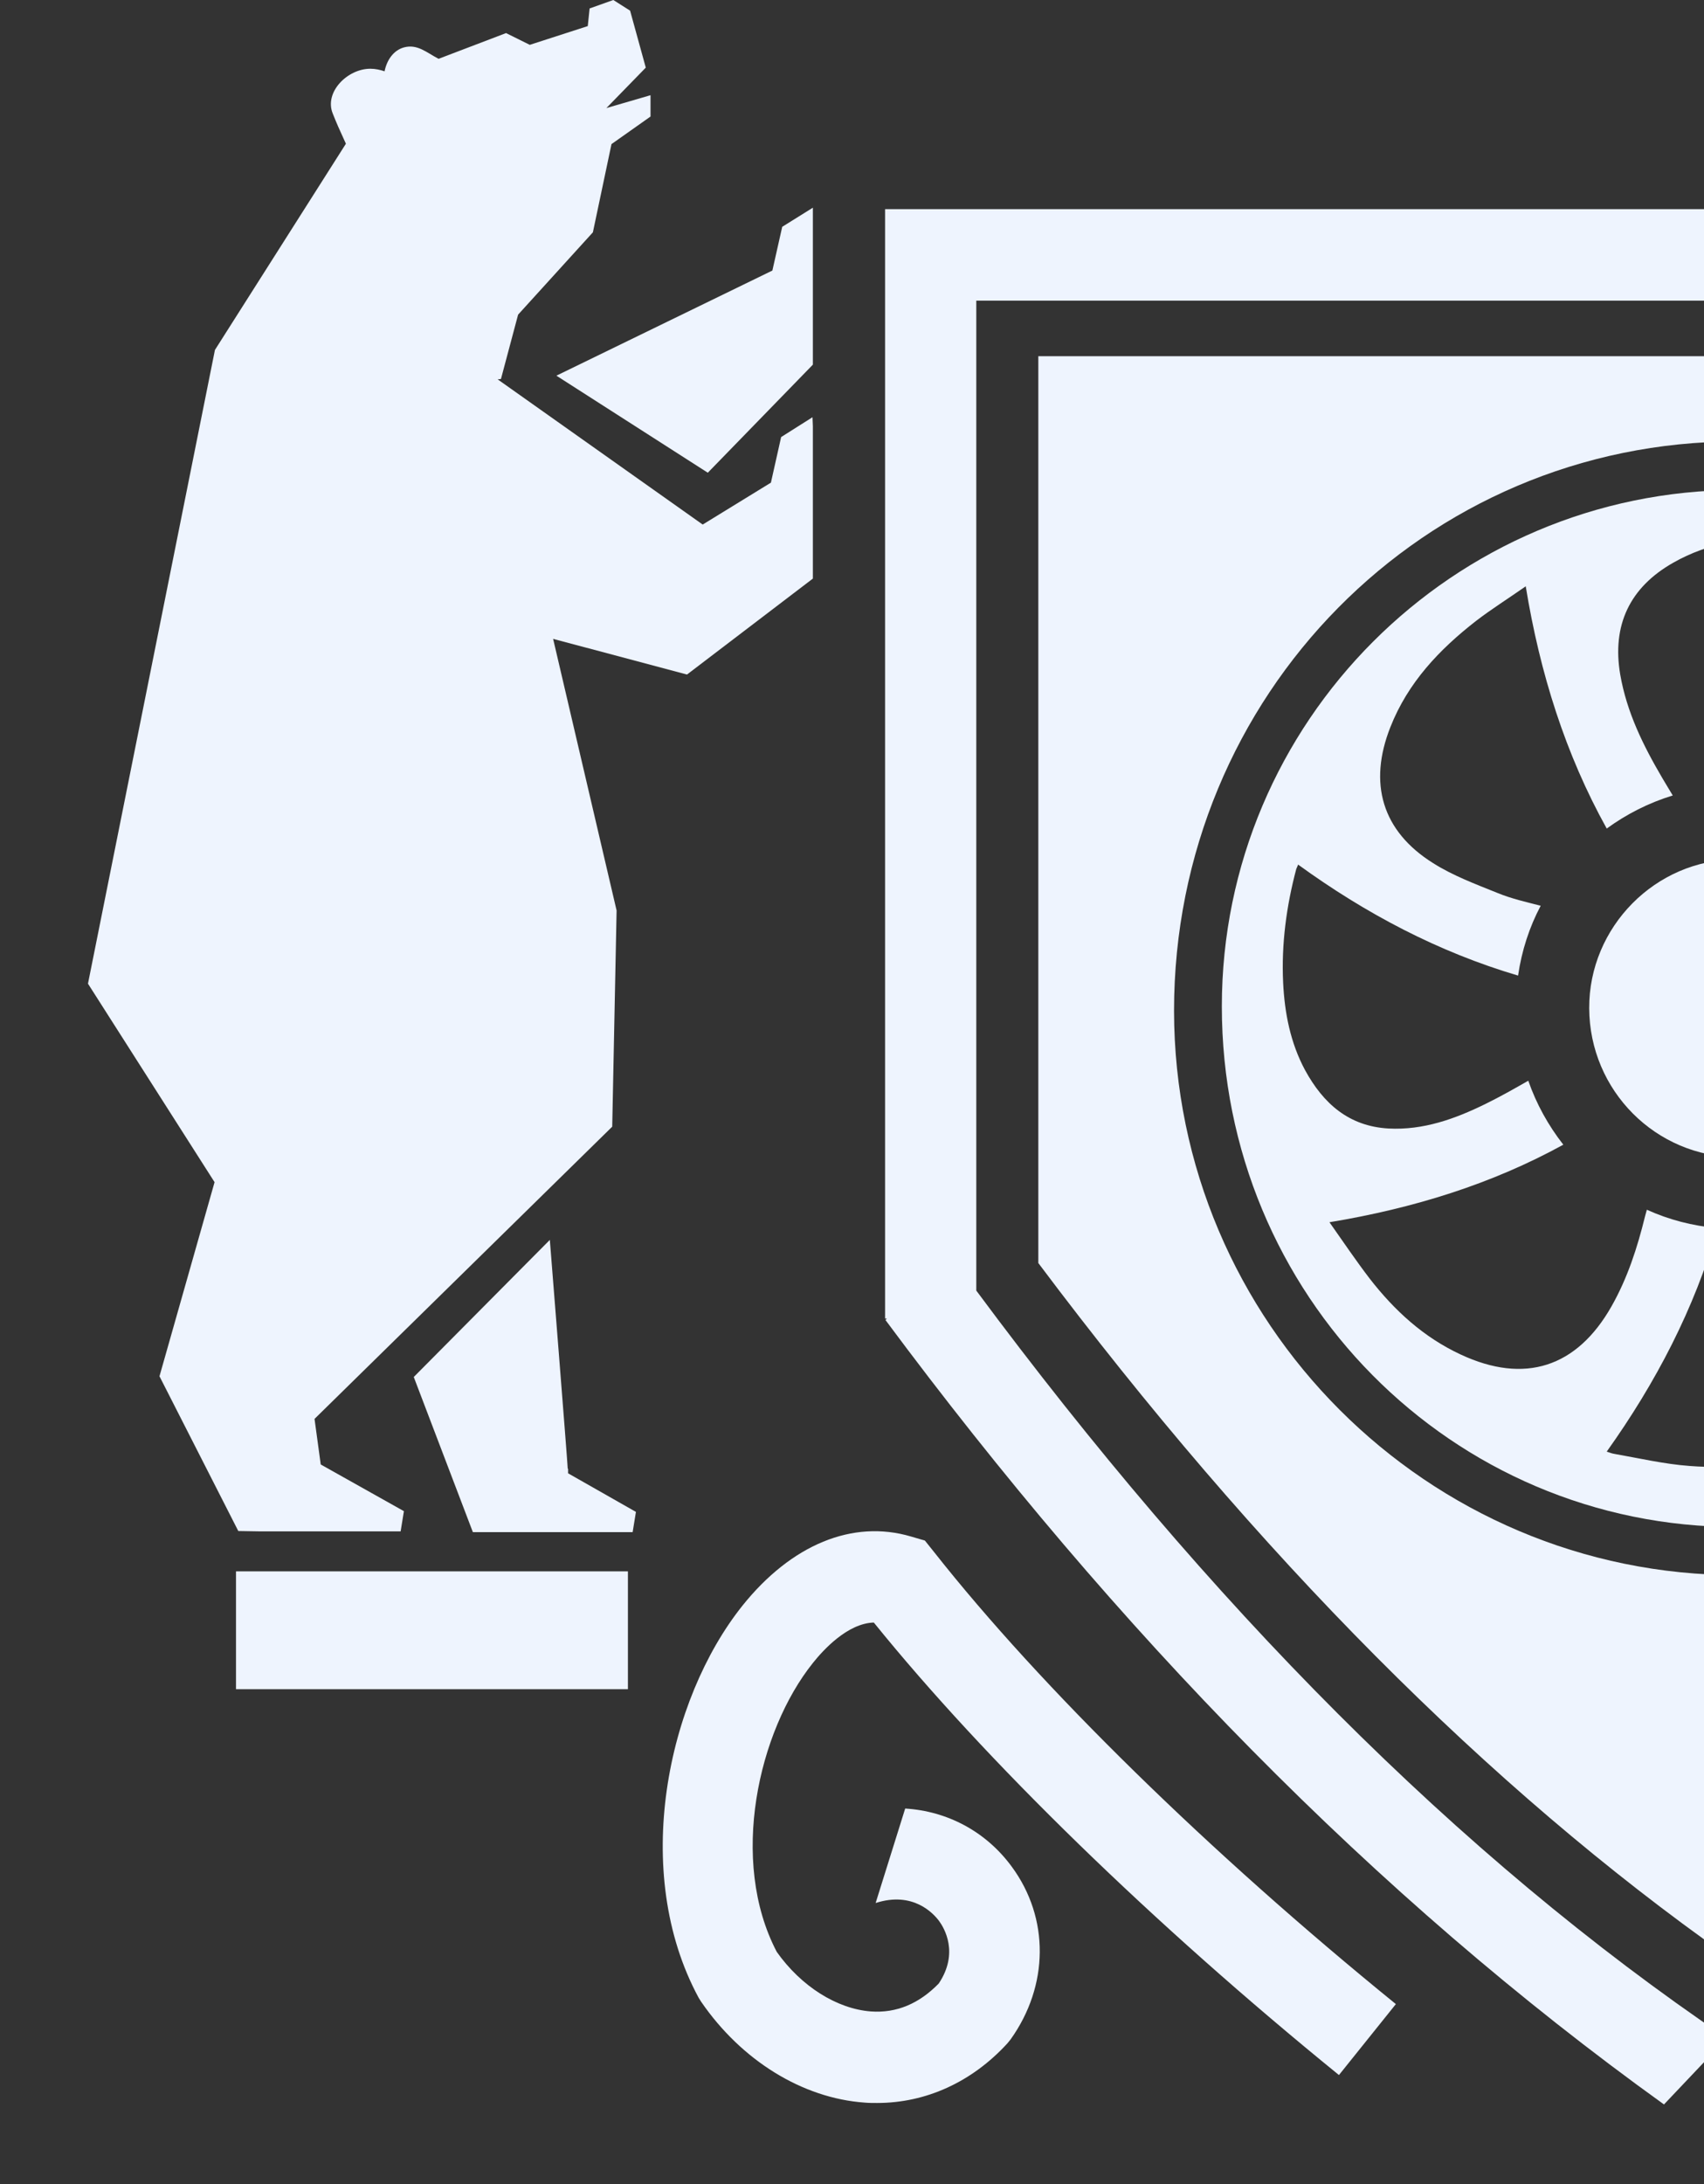 <svg width="480" height="615" viewBox="0 0 480 615" fill="none" xmlns="http://www.w3.org/2000/svg">
<rect x="0" y="0" width="480" height="615" fill="#333333" stroke="none"/>
<path d="M160.022 414.857V413.615C159.919 413.511 159.919 413.511 159.919 413.511C159.919 412.373 154.883 349.13 154.883 349.13L116.552 387.738L133.2 431.418H178.211L179.136 425.725L160.022 414.857Z" fill="#EEF4FE"/>
<path d="M228.978 58.482L220.345 63.864L217.571 76.181L156.733 105.784L199.381 133.11L228.978 102.679V58.482Z" fill="#EEF4FE"/>
<path d="M228.978 162.92V120.068L228.875 117.481L220.037 123.07L217.16 135.905L197.943 147.705L140.188 106.819L141.113 106.716L145.943 88.602L167.01 65.417L172.251 40.575L183.247 32.812V26.808L170.812 30.431L181.911 19.045L177.492 3.002L172.765 0L166.085 2.381L165.571 7.349L149.232 12.628L142.552 9.316L123.54 16.561C120.149 14.802 117.58 12.317 113.777 13.352C110.797 14.181 108.947 16.975 108.331 20.08C107.098 19.666 105.762 19.356 104.323 19.356C97.849 19.356 91.272 25.98 93.738 31.984C94.766 34.571 95.485 36.227 97.438 40.471L60.545 98.539L24.782 276.985L60.442 332.879L44.924 387.531L67.122 431.108L73.391 431.211H112.853L113.777 425.518L90.347 412.373L88.6 399.538L172.457 317.25L173.69 256.387L155.809 179.896L193.524 189.936L228.978 162.92Z" fill="#EEF4FE"/>
<path d="M812.384 414.854V413.612C812.487 413.509 812.487 413.509 812.487 413.509C812.487 412.37 817.523 349.127 817.523 349.127L855.854 387.735L839.206 431.415H794.195L793.27 425.722L812.384 414.854Z" fill="#EEF4FE"/>
<path d="M743.422 58.477L752.054 63.86L754.829 76.177L815.666 105.78L773.018 133.106L743.422 102.675V58.477Z" fill="#EEF4FE"/>
<path d="M743.422 162.92V120.068L743.525 117.481L752.362 123.07L755.24 135.905L774.457 147.705L832.211 106.819L831.287 106.716L826.456 88.602L805.389 65.416L800.148 40.575L789.153 32.812V26.808L801.587 30.431L790.488 19.045L794.907 3.002L799.635 0L806.314 2.381L806.828 7.349L823.168 12.628L829.848 9.316L848.859 16.561C852.251 14.802 854.82 12.317 858.622 13.352C861.602 14.181 863.452 16.975 864.069 20.08C865.302 19.666 866.638 19.356 868.077 19.356C874.551 19.356 881.128 25.98 878.662 31.984C877.634 34.571 876.915 36.227 874.962 40.471L911.855 98.539L947.515 276.985L911.855 332.879L927.372 387.531L905.175 431.108L898.906 431.211H859.444L858.519 425.518L881.95 412.373L883.697 399.538L799.84 317.25L798.607 256.387L816.488 179.896L778.773 189.936L743.422 162.92Z" fill="#EEF4FE"/>
<path d="M795.12 442.466V475.651H905.521V442.466H795.12Z" fill="#EEF4FE"/>
<path d="M66.479 442.466V475.651H176.879V442.466H66.479Z" fill="#EEF4FE"/>
<path d="M722.659 371.276H722.865V58.892L249.32 58.892V371.276H249.834L249.423 371.69C314.371 459.154 386.923 533.783 468.725 592.575L486.195 574.151L503.665 592.575C585.467 533.783 658.019 459.154 722.967 371.69L722.659 371.276ZM486.298 573.84C410.559 522.604 340.371 451.495 275.012 363.41V84.665H697.379V363.72C631.917 451.702 561.831 522.707 486.298 573.84Z" fill="#EEF4FE"/>
<path d="M489.18 241.996C466.366 241.996 447.56 261.041 447.663 283.916C447.766 307.102 466.469 325.836 489.488 325.836C512.302 325.836 531.006 306.895 531.006 283.916C530.903 260.834 512.2 241.996 489.18 241.996Z" fill="#EEF4FE"/>
<path d="M489.491 137.975C409.334 138.079 344.18 203.288 344.18 283.403C344.18 364.656 408.923 430.073 489.286 429.969C569.751 429.969 634.391 364.449 634.288 282.989C634.288 203.392 568.929 137.872 489.491 137.975ZM607.774 220.264C582.186 224.404 558.755 232.167 537.174 244.795C541.49 250.177 544.882 256.388 547.245 263.116C551.767 260.424 556.597 257.526 561.427 254.939C568.312 251.212 575.609 248.418 583.419 247.175C597.189 245.002 607.774 250.384 614.454 262.702C620.312 273.673 621.545 285.473 620.826 297.583C620.415 305.553 619.079 313.317 616.818 321.287C596.367 306.485 574.478 295.203 550.534 288.785C549.917 295.927 548.17 302.655 545.498 308.969C550.226 310.315 555.261 311.557 560.297 313.006C567.182 315.18 573.862 317.974 579.822 322.115C593.182 331.43 596.984 343.851 591.229 359.274C587.016 370.66 579.308 379.561 570.162 387.117C564.818 391.568 559.063 395.398 552.795 399.952C548.787 374.903 541.49 351.925 529.57 330.706C524.431 335.26 518.471 338.883 511.997 341.574C514.258 345.611 516.724 349.855 518.985 354.202C522.787 361.654 525.665 369.314 526.487 377.698C527.72 390.74 522.171 400.056 511.072 406.266C500.076 412.476 488.155 413.719 475.926 412.787C468.835 412.27 461.744 410.613 454.653 409.371C454.037 409.268 453.523 409.061 452.598 408.75C466.471 389.291 477.262 368.589 483.839 345.818C476.748 345.197 470.068 343.437 463.902 340.642C463.697 341.264 463.594 341.885 463.388 342.506C461.23 351.304 458.456 359.895 453.934 367.865C444.171 385.047 429.476 389.808 411.492 381.424C401.01 376.559 392.788 369.003 385.8 359.998C381.998 355.03 378.504 349.855 374.496 344.162C398.235 340.228 420.227 333.397 440.369 322.322C436.156 316.939 432.764 310.832 430.503 304.311C426.701 306.485 422.693 308.762 418.48 310.832C409.848 315.076 400.907 318.285 391.144 317.767C379.943 317.146 372.749 310.729 367.611 301.31C363.5 293.65 361.856 285.266 361.445 276.675C360.931 265.807 362.37 255.146 365.144 244.691C365.247 244.381 365.453 244.07 365.658 243.449C384.773 257.319 405.223 268.084 427.626 274.708C428.654 267.67 430.812 261.045 433.997 255.042C429.99 254.007 425.776 253.075 421.768 251.419C415.602 248.935 409.231 246.554 403.682 243.035C389.294 234.03 385.389 220.574 391.658 204.738C396.591 192.213 405.429 182.897 415.808 174.824C420.124 171.512 424.749 168.613 429.784 165.094C433.792 189.625 440.986 212.397 452.598 233.305C458.147 229.269 464.416 226.06 471.199 223.99C470.274 222.437 469.246 220.781 468.219 219.021C462.875 209.913 458.25 200.597 456.4 189.936C454.037 176.066 459.072 165.405 471.301 158.47C481.475 152.673 492.677 151.017 504.084 151.742C511.791 152.259 519.499 153.915 527.206 155.054C528.028 155.158 528.85 155.572 529.981 155.882C515.388 176.273 504.289 198.113 497.815 221.92C504.906 222.955 511.586 225.232 517.752 228.441C518.163 226.785 518.471 224.921 518.985 223.058C521.554 212.19 524.842 201.632 531.419 192.317C540.36 179.689 552.589 175.962 567.182 181.345C579.308 185.796 588.66 194.18 596.573 204.116C600.17 209.085 603.664 214.467 607.774 220.264Z" fill="#EEF4FE"/>
<path d="M292.486 100.297V355.65C354.146 437.834 419.402 503.458 486.405 550.657C553.306 503.458 618.459 438.041 680.016 355.96V100.297H292.486ZM489.488 443.527C402.137 443.631 330.818 372.314 330.715 284.644C330.715 195.731 401.212 124.311 489.18 124.311C576.839 124.207 647.645 195.524 647.747 283.816C647.953 372.004 577.147 443.424 489.488 443.527Z" fill="#EEF4FE"/>
<path d="M377.17 584.295L393.202 564.318C340.688 521.673 293.21 475.199 263.1 437.004L260.531 433.796L256.626 432.657C240.183 427.792 222.919 434.934 209.148 452.116C187.978 478.614 177.599 527.056 196.816 562.559L197.536 563.697C208.84 580.155 226.002 590.816 243.575 592.058C244.705 592.162 245.938 592.162 247.069 592.162C260.839 592.162 273.788 586.262 283.756 575.394L284.681 574.255C295.471 559.143 295.677 540.098 284.989 525.607C277.693 515.67 266.8 509.977 254.982 509.252L246.658 535.854C257.242 532.438 262.997 538.855 264.539 540.926C265.978 542.892 270.191 549.931 264.436 558.522C258.887 564.215 252.515 566.906 245.322 566.388C235.764 565.664 225.693 559.35 218.808 549.62C205.346 523.95 213.567 487.516 228.982 468.264C231.859 464.641 238.745 457.085 246.144 456.878C277.59 495.796 325.068 541.961 377.17 584.295Z" fill="#EEF4FE"/>
<path d="M763.253 452.116C749.483 434.934 732.115 427.792 715.776 432.657L711.87 433.796L709.301 437.004C679.088 475.199 631.713 521.673 579.2 564.318L595.231 584.295C647.334 541.961 694.811 495.796 726.155 456.878C733.554 457.085 740.439 464.641 743.317 468.264C758.732 487.516 766.953 524.054 753.49 549.62C746.708 559.246 736.534 565.664 726.977 566.388C719.783 566.906 713.412 564.215 707.863 558.522C702.108 549.931 706.321 542.892 707.76 540.926C709.199 538.959 714.234 533.37 723.483 535.233L715.365 509.356C704.266 510.495 694.195 516.187 687.309 525.503C676.725 539.994 676.827 559.039 687.618 574.151L688.543 575.29C698.511 586.158 711.459 592.058 725.23 592.058C726.36 592.058 727.594 592.058 728.724 591.955C746.297 590.713 763.459 580.051 774.763 563.594L775.482 562.455C794.802 527.159 784.423 478.614 763.253 452.116Z" fill="#EEF4FE"/>
<path d="M35.647 784.393L35.647 694.589H-3.568L-4.154 709.524C-4.414 717.515 -4.934 724.982 -5.714 731.926C-6.365 738.869 -7.34 745.223 -8.641 750.987C-9.811 756.751 -11.437 761.729 -13.518 765.921C-15.469 769.982 -17.875 773.127 -20.737 775.354L-61.903 770.441C-57.351 770.572 -53.644 769.065 -50.782 765.921C-47.791 762.646 -45.45 758.126 -43.759 752.362C-41.938 746.598 -40.637 739.786 -39.857 731.926C-38.946 724.065 -38.296 715.484 -37.906 706.183L-36.345 663.738H73.691V784.393H35.647ZM-66 829V770.441H92.226V829H56.913V801.292H-30.492V829H-66Z" fill="#EEF4FE"/>
<path d="M98.374 801.292L158.66 663.738H196.704L257.185 801.292H216.995L169.781 682.799H184.998L137.784 801.292H98.374ZM131.346 774.568L141.296 745.878H208.02L217.97 774.568H131.346Z" fill="#EEF4FE"/>
<path d="M272.836 801.292V663.738H310.88V744.502L367.264 663.738H403.552V801.292H365.508V720.725L309.319 801.292H272.836ZM337.999 655.484C323.822 655.484 313.611 652.733 307.368 647.231C301.125 641.598 298.004 633.672 298.004 623.454H323.952C324.082 628.039 325.252 631.445 327.464 633.672C329.675 635.899 333.186 637.013 337.999 637.013C342.941 637.013 346.518 635.899 348.729 633.672C351.071 631.445 352.306 628.039 352.436 623.454H378.384C378.384 633.672 375.198 641.598 368.825 647.231C362.451 652.733 352.176 655.484 337.999 655.484Z" fill="#EEF4FE"/>
<path d="M422.538 663.541H466.825L491.213 700.877L515.405 663.541H560.278L515.405 729.371L564.18 801.292H518.722L491.213 760.616L463.899 801.292H419.416L467.996 731.14L422.538 663.541Z" fill="#EEF4FE"/>
<path d="M740.711 803.651C738.11 803.651 735.314 803.454 732.322 803.061C729.461 802.668 726.404 802.079 723.152 801.292L725.299 769.458C727.119 769.851 728.875 770.048 730.566 770.048C735.899 770.048 739.931 767.952 742.662 763.76C745.394 759.437 747.28 753.41 748.32 745.681C749.491 737.952 750.206 728.912 750.466 718.563L752.417 663.738H862.453V801.292H824.409V685.943L832.798 694.589H777.585L785.389 685.55L784.414 716.991C784.023 730.354 783.113 742.406 781.682 753.148C780.251 763.76 777.975 772.865 774.854 780.463C771.732 787.93 767.375 793.694 761.782 797.755C756.319 801.686 749.296 803.651 740.711 803.651Z" fill="#EEF4FE"/>
<path d="M981.421 784.393V694.589H942.206L941.621 709.524C941.361 717.515 940.841 724.982 940.06 731.926C939.41 738.869 938.434 745.223 937.134 750.987C935.963 756.751 934.337 761.729 932.256 765.921C930.305 769.982 927.899 773.127 925.038 775.354L883.872 770.441C888.424 770.572 892.131 769.065 894.992 765.921C897.984 762.646 900.325 758.126 902.016 752.362C903.837 746.598 905.137 739.786 905.918 731.926C906.828 724.065 907.479 715.484 907.869 706.183L909.43 663.738H1019.47V784.393H981.421ZM879.775 829V770.441H1038V829H1002.69V801.292H915.283V829H879.775Z" fill="#EEF4FE"/>
<path d="M641.813 723.135C636.892 723.135 632.839 727.217 632.839 732.174C632.839 737.131 636.892 741.213 641.813 741.213C646.734 741.213 650.787 737.131 650.787 732.174C650.787 727.217 646.734 723.135 641.813 723.135Z" fill="#EEF4FE"/>
<path d="M712.651 703.016C708.887 694.171 703.483 686.396 696.536 679.884C689.588 673.275 681.482 668.221 672.218 664.722C662.954 661.125 652.822 659.376 641.725 659.376C630.628 659.376 620.496 661.223 611.232 664.819C601.968 668.415 593.862 673.566 586.915 680.078C579.967 686.687 574.659 694.366 570.8 703.113C567.036 711.958 565.106 721.58 565.106 732.174C565.106 742.671 567.036 752.293 570.8 761.138C574.563 769.982 579.967 777.758 586.915 784.27C593.862 790.879 601.968 795.933 611.328 799.529C620.689 803.125 630.821 804.972 641.918 804.972C652.822 804.972 662.954 803.223 672.218 799.626C681.482 796.03 689.588 790.976 696.536 784.464C703.483 777.855 708.791 770.177 712.651 761.235C716.414 752.293 718.344 742.574 718.344 732.174C718.344 721.58 716.51 711.86 712.651 703.016ZM693.737 763.568L640.953 744.615L657.937 759.291C655.138 770.857 642.111 775.522 627.154 778.73C634.295 778.341 654.077 775.911 661.314 762.304L666.428 765.803C661.411 777.855 645.006 784.464 624.838 784.659C627.057 787.963 634.488 790.101 638.734 791.171C629.18 792.24 620.689 791.171 612.872 787.769L627.637 730.619L614.223 748.503C603.512 744.032 598.108 732.66 595.696 717.498C595.02 733.146 601.872 744.906 611.232 753.071L607.662 758.611C595.31 748.308 589.52 732.174 588.941 714.388C585.467 718.47 584.695 722.941 583.634 728.286C581.511 718.664 583.73 707.778 589.327 699.906L643.366 719.15L624.452 703.696C631.496 689.895 642.208 687.368 652.822 684.646C640.181 684.355 628.988 688.728 620.11 699.711L616.153 695.726C627.926 683.772 642.401 679.301 658.323 679.009C655.042 676.579 649.831 674.635 644.041 672.789C655.717 672.206 663.051 673.372 672.604 678.134C672.604 678.912 654.752 733.826 654.752 733.826L669.323 715.554C678.877 718.858 685.824 726.731 686.693 744.906C689.009 730.23 682.93 719.733 672.894 711.18L676.464 706.418C689.105 717.984 693.544 730.619 693.834 747.725C697.308 744.518 699.334 740.824 700.974 737.034C700.685 748.891 699.43 755.598 693.737 763.568Z" fill="#EEF4FE"/>
</svg>
